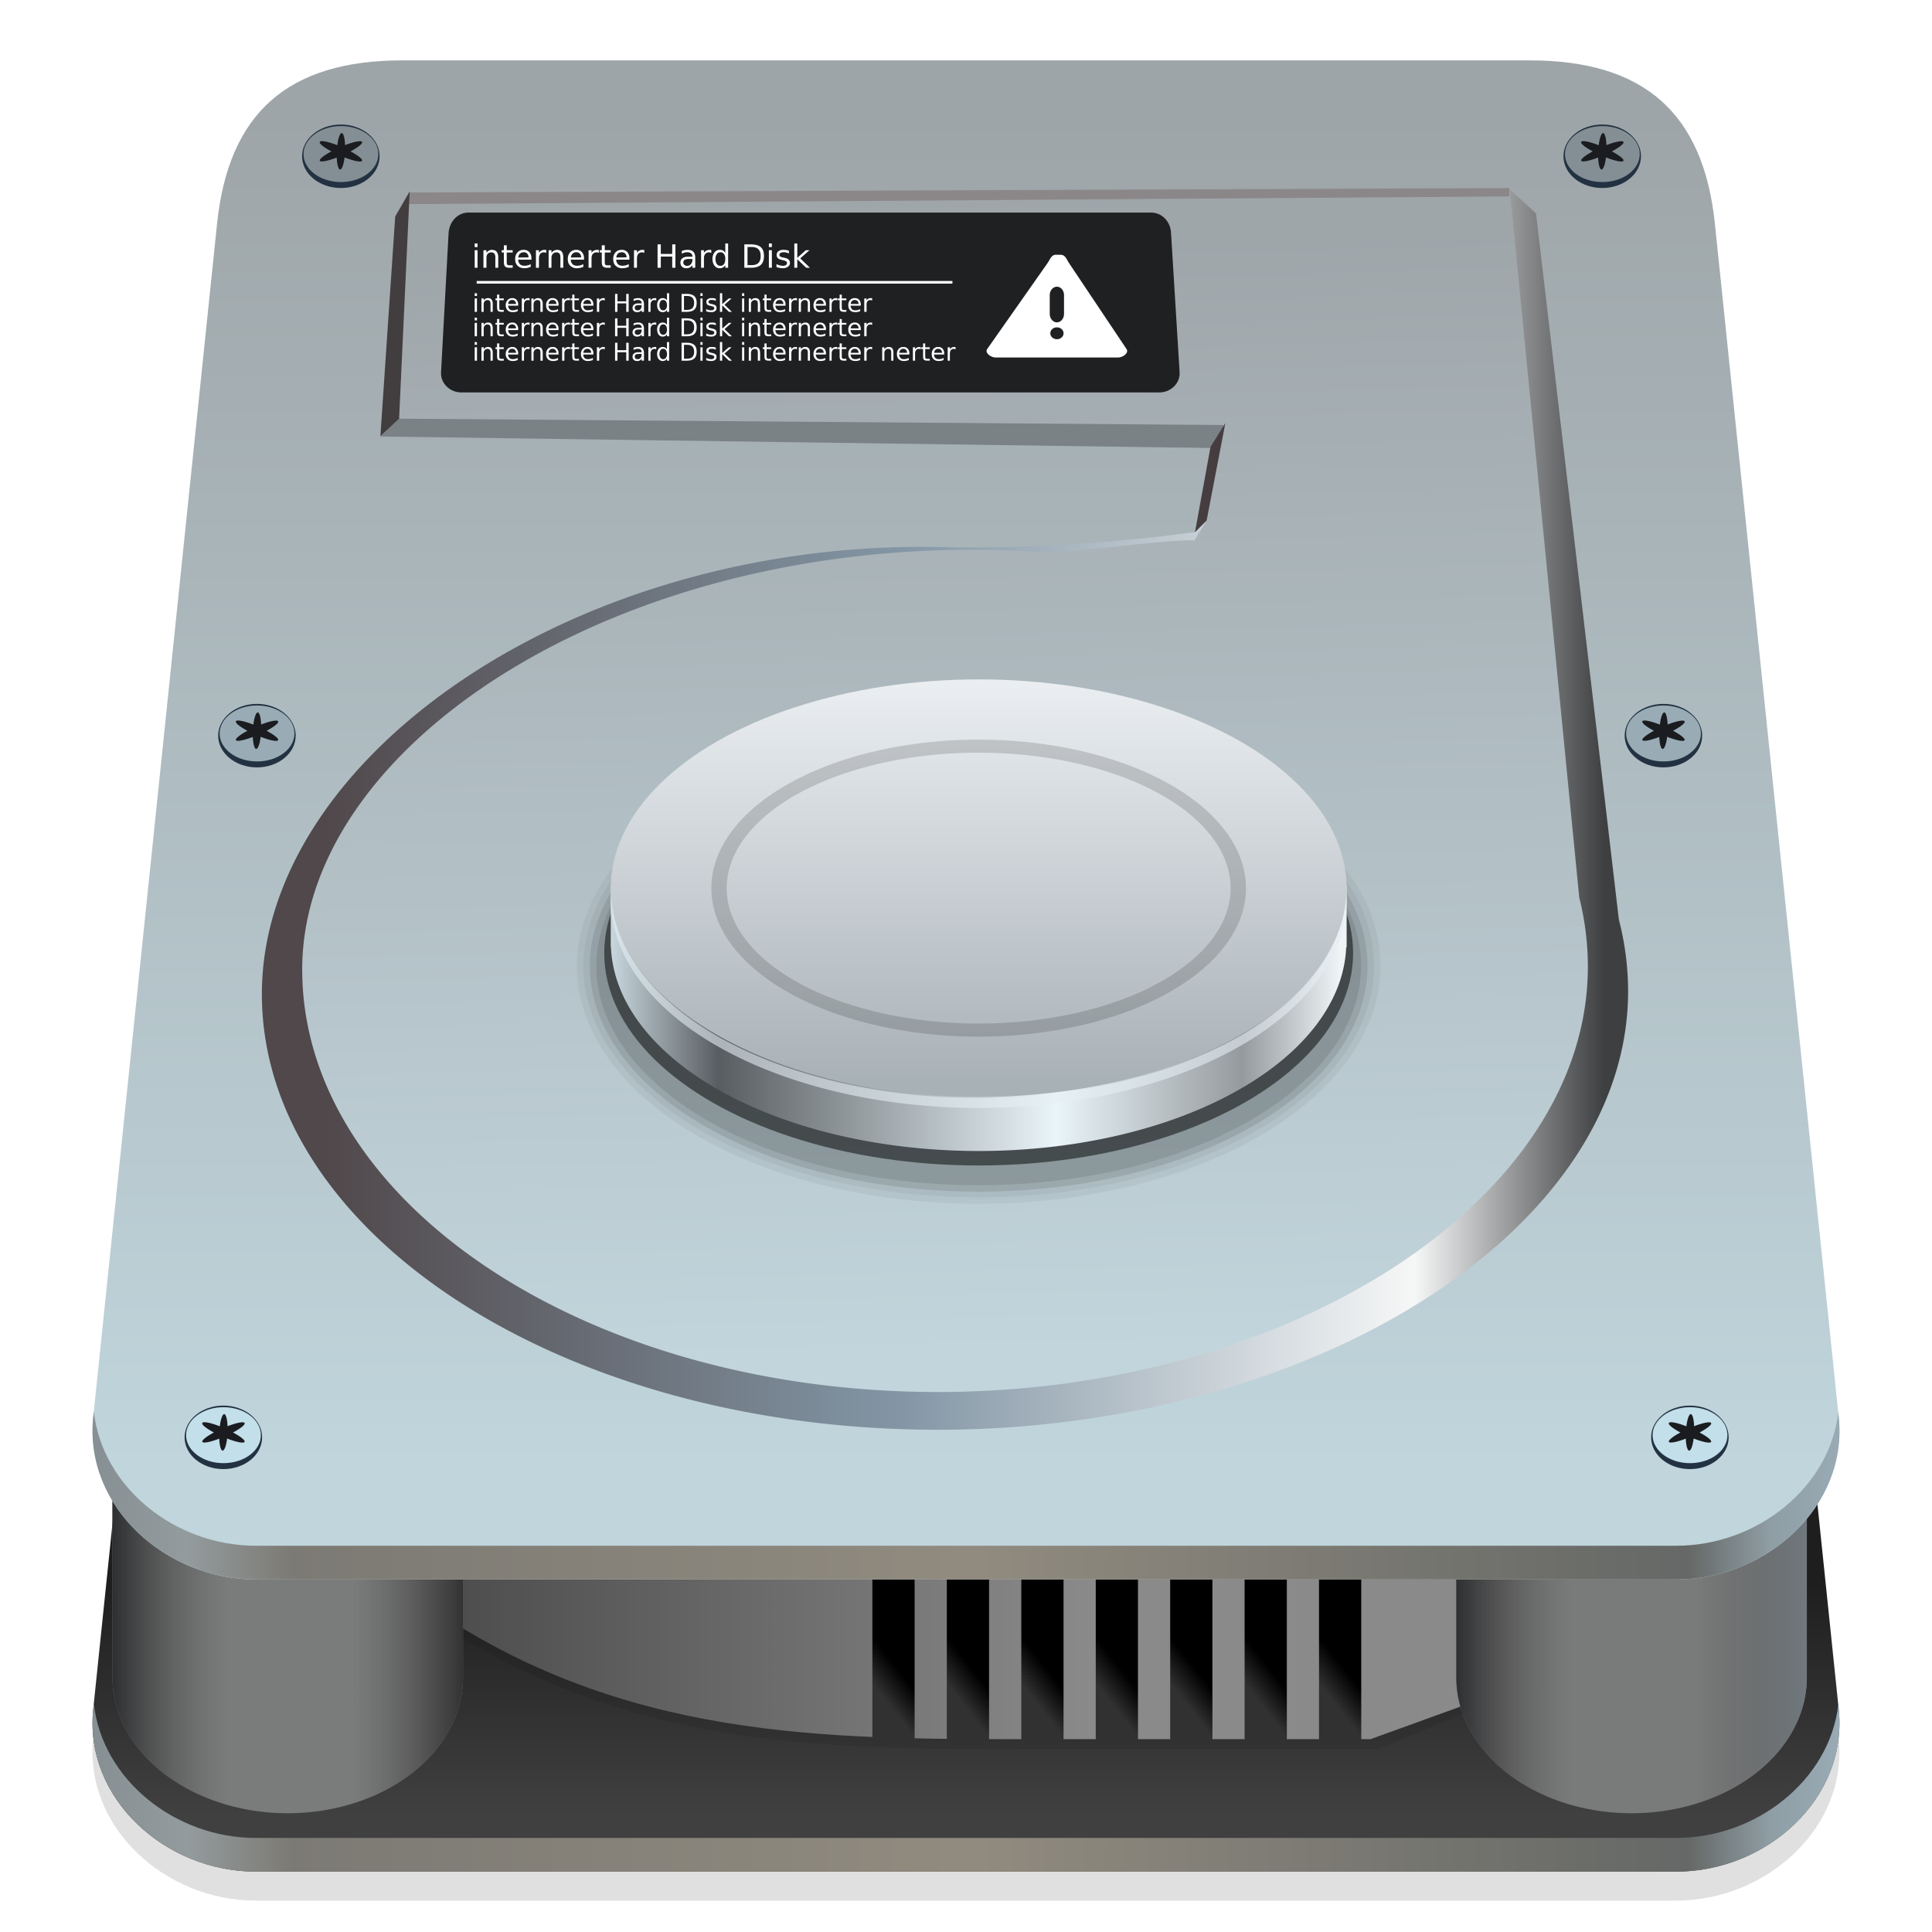 <svg width="64" height="64" xmlns="http://www.w3.org/2000/svg" xmlns:xlink="http://www.w3.org/1999/xlink"><defs><linearGradient id="b"><stop offset="0"/><stop stop-color="#313131" offset="1"/></linearGradient><linearGradient id="d" x1="50.27" x2="50.27" y1="15.081" y2="14.023" gradientTransform="translate(-335.74 -50.258) scale(7.315)" gradientUnits="userSpaceOnUse"><stop stop-color="#404041" offset="0"/><stop stop-color="#1e1e1e" offset="1"/></linearGradient><linearGradient id="e" x1="242.09" x2="173.32" y1="131.04" y2="131.04" gradientTransform="translate(-58.986 .793) scale(.393)" gradientUnits="userSpaceOnUse"><stop stop-color="#8a8a8a" offset="0"/><stop stop-color="#3d3c3c" offset="1"/></linearGradient><linearGradient id="m" x1="38.364" x2="39.951" y1="15.17" y2="15.17" gradientTransform="translate(-276.92 -58) scale(7.315)" gradientUnits="userSpaceOnUse"><stop stop-color="#2d2e30" offset="0"/><stop stop-color="#5d5c5b" stop-opacity="0" offset=".334"/><stop stop-color="#7a7b7b" stop-opacity="0" offset=".502"/><stop stop-color="#555" stop-opacity="0" offset=".686"/><stop stop-color="#333" offset="1"/></linearGradient><linearGradient id="n" x1="38.364" x2="39.951" y1="15.17" y2="15.17" gradientTransform="translate(-232.4 -58) scale(7.315)" gradientUnits="userSpaceOnUse"><stop stop-color="#2d2e30" offset="0"/><stop stop-color="#5d5c5b" stop-opacity="0" offset=".334"/><stop stop-color="#7a7b7b" stop-opacity="0" offset=".502"/><stop stop-color="#555" stop-opacity="0" offset=".686"/><stop stop-color="#70787e" offset="1"/></linearGradient><linearGradient id="p" x1="285.3" x2="177.35" y1="58.879" y2="58.879" gradientTransform="translate(-58.986 .793) scale(.393)" gradientUnits="userSpaceOnUse"><stop stop-color="#3e3f41" offset="0"/><stop stop-color="#f6f7f7" offset=".148"/><stop stop-color="#8396a5" offset=".55"/><stop stop-color="#50484b" offset="1"/></linearGradient><linearGradient id="q" x1="237.32" x2="239.69" y1="18.634" y2="111.87" gradientTransform="translate(-58.986 .793) scale(.393)" gradientUnits="userSpaceOnUse"><stop stop-color="#9fa6aa" offset="0"/><stop stop-color="#c2d5dc" offset="1"/></linearGradient><linearGradient id="r" x1="-27.125" x2="1.125" y1="62.125" y2="62.125" gradientTransform="translate(43.435 -15.974) scale(.859)" gradientUnits="userSpaceOnUse"><stop stop-color="#cbdae1" offset="0"/><stop stop-color="#585d61" offset=".151"/><stop stop-color="#eaf5f9" offset=".612"/><stop stop-color="#959a9e" offset=".866"/><stop stop-color="#eff4f7" offset="1"/></linearGradient><linearGradient id="s" x1="-12.905" x2="-12.905" y1="1016.9" y2="999.65" gradientTransform="translate(43.435 -837.6) scale(.859)" gradientUnits="userSpaceOnUse"><stop stop-color="#a8b1b6" offset="0"/><stop stop-color="#f2f5f8" offset="1"/></linearGradient><linearGradient id="t" x1="144.66" x2="174.56" y1="55.562" y2="55.562" gradientTransform="translate(-276.92 -58) scale(1.935)" gradientUnits="userSpaceOnUse" xlink:href="#a"/><linearGradient id="a"><stop stop-color="#868f93" offset="0"/><stop stop-color="#939b9d" offset=".056"/><stop stop-color="#7c7a74" offset=".115"/><stop stop-color="#918b7f" offset=".505"/><stop stop-color="#656866" offset=".915"/><stop stop-color="#8f9ea5" offset=".962"/><stop stop-color="#98aab4" offset="1"/></linearGradient><linearGradient id="u" x1="144.66" x2="174.56" y1="55.562" y2="55.562" gradientTransform="translate(-276.92 -48.322) scale(1.935)" gradientUnits="userSpaceOnUse" xlink:href="#a"/><linearGradient id="f" x1="120.59" x2="118.64" y1="137.54" y2="139.07" gradientTransform="translate(-17.752 1.088) scale(.393)" gradientUnits="userSpaceOnUse" xlink:href="#b"/><linearGradient id="g" x1="120.59" x2="118.64" y1="137.54" y2="139.07" gradientTransform="translate(-15.285 1.088) scale(.393)" gradientUnits="userSpaceOnUse" xlink:href="#b"/><linearGradient id="h" x1="120.59" x2="118.64" y1="137.54" y2="139.07" gradientTransform="translate(-12.819 1.088) scale(.393)" gradientUnits="userSpaceOnUse" xlink:href="#b"/><linearGradient id="i" x1="120.59" x2="118.64" y1="137.54" y2="139.07" gradientTransform="translate(-10.353 1.088) scale(.393)" gradientUnits="userSpaceOnUse" xlink:href="#b"/><linearGradient id="j" x1="120.59" x2="118.64" y1="137.54" y2="139.07" gradientTransform="translate(-7.887 1.088) scale(.393)" gradientUnits="userSpaceOnUse" xlink:href="#b"/><linearGradient id="k" x1="120.59" x2="118.64" y1="137.54" y2="139.07" gradientTransform="translate(-5.42 1.088) scale(.393)" gradientUnits="userSpaceOnUse" xlink:href="#b"/><linearGradient id="l" x1="120.59" x2="118.64" y1="137.54" y2="139.07" gradientTransform="translate(-2.955 1.088) scale(.393)" gradientUnits="userSpaceOnUse" xlink:href="#b"/><linearGradient id="o" x1="50.27" x2="50.27" y1="14.816" y2="8.731" gradientTransform="translate(-335.74 -59.935) scale(7.315)" gradientUnits="userSpaceOnUse"><stop stop-color="#c0d5dc" offset="0"/><stop stop-color="#9ea5a8" offset="1"/></linearGradient><filter id="c" x="-.025" y="-.029" width="1.05" height="1.058" color-interpolation-filters="sRGB"><feGaussianBlur stdDeviation=".609"/></filter></defs><path d="M13.325 12.637c-3.8 0-5.756 1.757-6.135 5.413L3.088 57.58c-.307 2.965 2.399 5.38 5.38 5.38H55.53c2.98 0 5.687-2.415 5.38-5.38l-4.102-39.53c-.379-3.656-2.335-5.413-6.135-5.413h-19.43z" filter="url(#c)" opacity=".35"/><g stroke-width="7.315"><path d="M13.325 11.677c-3.8 0-5.756 1.757-6.135 5.413L3.088 56.62C2.781 59.585 5.487 62 8.468 62H55.53c2.98 0 5.687-2.415 5.38-5.38l-4.102-39.53c-.379-3.656-2.335-5.413-6.135-5.413h-19.43z" fill="url(#d)"/><path d="M9.533 53.574h4.713c6.422 4.372 13.079 4.367 19.792 4.367h11.626l8.835-3.686s.84-3.226.463-3.132c-.377.095-46.088 0-46.088 0z" fill-opacity=".084"/><path d="M9.533 53.245h4.713c6.422 4.372 13.079 4.367 19.792 4.367H45.4l9.262-3.353s.676-3.559.3-3.465c-.378.095-46.089 0-46.089 0z" fill="url(#e)"/><path d="M3.725 45.886v9.678a5.806 4.502 0 0 0 5.806 4.502 5.806 4.502 0 0 0 5.807-4.502v-9.678z" fill="#7a7b7b"/></g><g stroke-width=".393"><rect x="28.899" y="51.272" width="1.399" height="6.531" rx=".2" ry=".2" fill="url(#f)" style="paint-order:fill markers stroke"/><rect x="31.365" y="51.272" width="1.399" height="6.531" rx=".2" ry=".2" fill="url(#g)" style="paint-order:fill markers stroke"/><rect x="33.832" y="51.272" width="1.399" height="6.531" rx=".2" ry=".2" fill="url(#h)" style="paint-order:fill markers stroke"/><rect x="36.298" y="51.272" width="1.399" height="6.531" rx=".2" ry=".2" fill="url(#i)" style="paint-order:fill markers stroke"/><rect x="38.764" y="51.272" width="1.399" height="6.531" rx=".2" ry=".2" fill="url(#j)" style="paint-order:fill markers stroke"/><rect x="41.229" y="51.272" width="1.399" height="6.531" rx=".2" ry=".2" fill="url(#k)" style="paint-order:fill markers stroke"/><rect x="43.694" y="51.272" width="1.399" height="6.531" rx=".2" ry=".2" fill="url(#l)" style="paint-order:fill markers stroke"/></g><g stroke-width="7.315"><path d="M48.241 45.886v9.678a5.806 4.502 0 0 0 5.806 4.502 5.806 4.502 0 0 0 5.807-4.502v-9.678z" fill="#797a7a"/><path d="M3.725 45.886v9.678a5.806 4.502 0 0 0 5.806 4.502 5.806 4.502 0 0 0 5.807-4.502v-9.678z" fill="url(#m)"/><path d="M48.241 45.886v9.678a5.806 4.502 0 0 0 5.806 4.502 5.806 4.502 0 0 0 5.807-4.502v-9.678z" fill="url(#n)"/><path d="M13.325 2c-3.8 0-5.756 1.757-6.135 5.413l-4.102 39.53c-.307 2.965 2.399 5.38 5.38 5.38H55.53c2.98 0 5.687-2.415 5.38-5.38l-4.102-39.53C56.43 3.757 54.474 2 50.674 2h-19.43z" fill="url(#o)"/><path d="m50.882 7.067-.996-.913-10.3 11.474c-2.63.35-5.248.527-7.895.508-12.35-.469-23.016 6.821-23.016 14.793 0 7.971 10.018 14.433 22.378 14.433s22.88-6.56 22.88-14.53a9.53 9.53 0 0 0-.306-2.368z" fill="url(#p)" style="paint-order:fill markers stroke"/><path d="m12.608 14.46 31.018.43-.644-7.965c-7.837.791-26.614 1.819-29.77 6.926z" fill="#7a8285"/><path d="m49.997 6.124-36.452.252-.32 7.493 27.303.21-.556 3.164-.406.662c-.793-.06-4.24.441-5.055.386-13.308-.903-24.5 6.095-24.5 13.825 0 7.73 9.429 13.996 21.059 13.996s21.53-6.36 21.53-14.089a9.5 9.5 0 0 0-.286-2.296z" fill="url(#q)" style="paint-order:fill markers stroke"/><path d="M15.527 7.041h22.599c.369 0 .643.297.665.665l.285 4.627c.022.368-.297.666-.666.666H15.275c-.368 0-.685-.298-.665-.666l.251-4.627c.029-.367.297-.665.666-.665z" fill="#1f2021"/><path fill="#fff" d="M15.79 9.309h15.76v.086H15.79zM15.724 8.065v.121h.095v-.12zm8.302 0v.314a.199.199 0 0 0-.076-.08.22.22 0 0 0-.11-.022.205.205 0 0 0-.17.083.344.344 0 0 0-.068.22c0 .09.024.166.068.222.044.056.1.084.17.084.043 0 .08-.01.11-.027a.194.194 0 0 0 .076-.076v.087h.094v-.805zm1.444 0v.121h.098v-.12zm.843 0v.805h.098v-.283l.295.283h.125l-.322-.31.306-.272h-.12l-.284.254v-.477zm-4.53.03v.775h.107V8.5h.378v.37h.106v-.775h-.106v.318h-.378v-.318zm2.874 0v.775h.215c.15 0 .259-.032.33-.094.07-.063.105-.162.105-.295 0-.133-.032-.229-.102-.291-.07-.063-.183-.095-.333-.095zm-7.965.03v.163h-.072v.076h.072v.314c0 .072.014.123.042.15.027.028.077.042.15.042h.1v-.08h-.1c-.039 0-.066-.008-.079-.022-.012-.013-.019-.043-.019-.09v-.314h.197v-.076h-.197v-.162zm3.243 0v.163h-.068v.076h.068v.314c0 .072.014.123.042.15.028.028.082.042.155.042h.098v-.08h-.098c-.04 0-.066-.008-.08-.022-.012-.013-.018-.043-.018-.09v-.314h.196v-.076h-.196v-.162zm4.828.057h.128c.107 0 .182.024.23.072.05.048.077.123.077.227 0 .104-.026.182-.076.23-.05.049-.124.072-.23.072h-.13zm-8.464.095a.213.213 0 0 0-.185.102v-.09h-.099v.581h.099v-.329c0-.056.011-.1.041-.132a.163.163 0 0 1 .125-.049c.043 0 .073.014.095.042a.191.191 0 0 1 .034.12v.348h.095V8.52a.28.28 0 0 0-.053-.182c-.035-.041-.085-.06-.151-.06zm1.05 0a.268.268 0 0 0-.207.083.322.322 0 0 0-.076.227c0 .092.026.161.08.215.054.054.13.083.223.083a.534.534 0 0 0 .211-.045v-.09a.414.414 0 0 1-.208.053c-.062 0-.111-.016-.147-.05a.227.227 0 0 1-.06-.151h.438v-.045a.292.292 0 0 0-.068-.205.237.237 0 0 0-.185-.075zm.696 0a.23.23 0 0 0-.113.026.19.19 0 0 0-.08.076v-.09h-.098v.581h.099v-.306c0-.065.013-.116.041-.151a.153.153 0 0 1 .125-.053c.015 0 .03 0 .042.004a.113.113 0 0 1 .033.015v-.098a.327.327 0 0 0-.026-.004h-.023zm.412 0c-.04 0-.074.009-.105.026a.236.236 0 0 0-.084.076v-.09h-.094v.581h.094v-.329c0-.056.016-.1.046-.132.03-.033.07-.049.12-.049.043 0 .078.014.1.042.02.027.03.066.03.12v.348h.094V8.52c0-.08-.016-.14-.05-.182-.034-.041-.084-.06-.15-.06zm.636 0a.268.268 0 0 0-.208.083.322.322 0 0 0-.076.227c0 .092.026.161.08.215a.298.298 0 0 0 .219.083.534.534 0 0 0 .215-.045v-.09a.414.414 0 0 1-.208.053c-.063 0-.112-.016-.147-.05a.227.227 0 0 1-.061-.151h.439v-.045a.292.292 0 0 0-.069-.205.237.237 0 0 0-.185-.075zm.695 0a.245.245 0 0 0-.117.026.18.18 0 0 0-.076.076v-.09h-.098v.581h.098v-.306c0-.065.013-.116.042-.151a.153.153 0 0 1 .125-.053c.015 0 .029 0 .041.004a.113.113 0 0 1 .034.015v-.098a.327.327 0 0 0-.026-.004h-.023zm.81 0a.268.268 0 0 0-.209.083.322.322 0 0 0-.075.227c0 .092.025.161.079.215a.298.298 0 0 0 .22.083.534.534 0 0 0 .215-.045v-.09a.414.414 0 0 1-.208.053c-.063 0-.112-.016-.148-.05a.227.227 0 0 1-.06-.151h.438v-.045a.292.292 0 0 0-.068-.205.237.237 0 0 0-.185-.075zm.695 0a.245.245 0 0 0-.118.026.18.18 0 0 0-.075.076v-.09h-.098v.581h.098v-.306c0-.065.013-.116.042-.151a.153.153 0 0 1 .124-.053c.016 0 .03 0 .042.004a.126.126 0 0 1 .034.015v-.098a.287.287 0 0 0-.026-.004h-.023zm1.489 0a.478.478 0 0 0-.197.038v.09a.374.374 0 0 1 .185-.05c.053.001.093.015.122.039a.128.128 0 0 1 .045.102v.008h-.136c-.087 0-.149.015-.193.049a.176.176 0 0 0-.068.147c0 .056.018.103.053.136.035.033.084.05.143.05.047 0 .085-.01.118-.027a.208.208 0 0 0 .083-.076v.087h.094v-.332c0-.089-.022-.153-.064-.197-.042-.044-.101-.064-.185-.064zm.733 0a.245.245 0 0 0-.117.026.19.19 0 0 0-.08.076v-.09h-.094v.581h.095v-.306c0-.065.013-.116.042-.151a.153.153 0 0 1 .124-.053c.016 0 .03 0 .042.004a.15.15 0 0 1 .038.015l-.004-.098a.327.327 0 0 0-.026-.004h-.02zm2.435 0a.259.259 0 0 0-.163.045.149.149 0 0 0-.06.125c0 .045.015.08.041.106.027.025.07.044.129.056l.03.008c.06.013.1.028.117.042.018.013.026.03.026.056a.078.078 0 0 1-.038.068.19.19 0 0 1-.102.023.528.528 0 0 1-.208-.057v.099a.78.78 0 0 0 .205.037.284.284 0 0 0 .173-.049.147.147 0 0 0 .068-.125.151.151 0 0 0-.045-.113.306.306 0 0 0-.144-.06l-.034-.008a.312.312 0 0 1-.102-.034c-.017-.013-.023-.03-.023-.053 0-.029.01-.05.035-.064a.205.205 0 0 1 .106-.023.386.386 0 0 1 .173.042v-.09a.394.394 0 0 0-.083-.024.647.647 0 0 0-.102-.007zm-10.225.011v.582h.094v-.582zm9.745 0v.582h.099v-.582zm-8.116.068c.047 0 .081.014.11.046a.182.182 0 0 1 .045.124l-.34.004a.198.198 0 0 1 .056-.128.182.182 0 0 1 .129-.046zm1.739 0c.047 0 .085.014.113.046a.182.182 0 0 1 .046.124l-.34.004a.198.198 0 0 1 .056-.128.172.172 0 0 1 .124-.046zm1.504 0c.047 0 .086.014.114.046a.182.182 0 0 1 .045.124l-.34.004a.196.196 0 0 1 .053-.128.181.181 0 0 1 .128-.046zm3.267 0c.05 0 .092.02.12.06a.27.27 0 0 1 .042.163c0 .07-.013.127-.041.167-.03.04-.07.06-.121.06a.137.137 0 0 1-.118-.06.284.284 0 0 1-.045-.167.27.27 0 0 1 .045-.162c.03-.04.067-.06.118-.06zm-1.025.223h.099v.02a.227.227 0 0 1-.05.15.162.162 0 0 1-.128.057.134.134 0 0 1-.09-.03.101.101 0 0 1-.034-.08c0-.042.015-.073.045-.09a.335.335 0 0 1 .159-.027zm-7.114 1.134v.091h.075v-.09zm6.37 0v.239a.15.15 0 0 0-.061-.057.167.167 0 0 0-.083-.019.162.162 0 0 0-.133.064.269.269 0 0 0-.049.17c0 .07.016.124.05.167a.161.161 0 0 0 .132.064.17.17 0 0 0 .083-.019.157.157 0 0 0 .06-.057v.065h.072v-.617zm1.107 0v.091h.072v-.09zm.647 0v.617h.075v-.216l.223.216h.098L24 10.095l.234-.208h-.094l-.216.19v-.364zm.733 0v.091h.072v-.09zm-4.207.023v.594h.079v-.28h.291v.28h.08v-.594h-.08v.246h-.291v-.246zm2.203 0v.594h.167c.114 0 .199-.024.253-.072.054-.048.08-.121.08-.223 0-.102-.026-.18-.08-.227-.053-.048-.138-.072-.253-.072zm-6.112.023v.128h-.053v.057h.053v.238c0 .056.012.096.033.117.022.021.058.03.114.03h.075v-.06h-.075c-.03 0-.05-.005-.06-.015-.01-.01-.013-.036-.013-.072v-.238h.148v-.057h-.148V9.76zm2.491 0v.128h-.053v.057h.053v.238c0 .056.009.096.03.117.021.021.06.03.117.03h.076v-.06h-.076c-.03 0-.05-.005-.06-.015-.01-.01-.016-.036-.016-.072v-.238h.151v-.057h-.15V9.76zm6.366 0v.128h-.053v.057h.053v.238c0 .056.009.096.03.117.021.021.06.03.117.03h.076v-.06h-.076c-.03 0-.05-.005-.06-.015-.01-.01-.016-.036-.016-.072v-.238h.151v-.057h-.151V9.76zm2.491 0v.128h-.057v.057h.057v.238c0 .056.009.096.03.117.021.021.06.03.117.03h.076v-.06h-.076c-.03 0-.05-.005-.06-.015-.01-.01-.016-.036-.016-.072v-.238h.151v-.057h-.15V9.76zm-5.156.045h.098c.082 0 .14.02.178.057.038.037.06.094.06.174 0 .08-.022.137-.06.174-.038.037-.096.056-.178.056h-.098zm-6.49.072a.17.17 0 0 0-.084.019.18.18 0 0 0-.06.06v-.068h-.076v.443h.075v-.25c0-.043.011-.077.035-.102a.114.114 0 0 1 .09-.038c.033 0 .06.01.076.03.017.021.026.053.026.095v.265h.072v-.269a.214.214 0 0 0-.042-.14c-.026-.032-.062-.045-.113-.045zm.804 0a.205.205 0 0 0-.158.064.25.25 0 0 0-.061.174c0 .07.023.125.064.166.042.042.096.06.167.06.028 0 .06 0 .087-.007a.441.441 0 0 0 .079-.026v-.068a.378.378 0 0 1-.159.041c-.048 0-.086-.011-.113-.037a.174.174 0 0 1-.046-.118h.333v-.034a.229.229 0 0 0-.053-.158.175.175 0 0 0-.14-.057zm.537 0a.19.19 0 0 0-.09.019.159.159 0 0 0-.061.06v-.068h-.072v.443h.072v-.235c0-.05.012-.086.034-.113a.115.115 0 0 1 .095-.042.12.12 0 0 1 .03.004c.01.002.018.007.026.011V9.88l-.019-.004h-.015zm.31 0a.156.156 0 0 0-.08.019.19.19 0 0 0-.064.06v-.068h-.071v.443h.071v-.25c0-.043.015-.077.038-.102a.114.114 0 0 1 .091-.038c.033 0 .06.01.076.03.017.021.022.053.022.095v.265h.076v-.269a.214.214 0 0 0-.042-.14c-.026-.032-.065-.045-.117-.045zm.488 0a.205.205 0 0 0-.159.064.249.249 0 0 0-.057.174c0 .07.019.125.06.166.042.042.1.06.17.06a.405.405 0 0 0 .084-.007.441.441 0 0 0 .08-.026v-.068a.338.338 0 0 1-.16.041c-.048 0-.085-.011-.113-.037a.174.174 0 0 1-.045-.118h.336v-.034a.229.229 0 0 0-.052-.158.184.184 0 0 0-.144-.057zm.537 0a.192.192 0 0 0-.091.019.142.142 0 0 0-.057.06v-.068h-.076v.443h.076v-.235c0-.05.008-.086.03-.113a.115.115 0 0 1 .094-.042c.011 0 .024.002.035.004.01.002.018.007.026.011V9.88l-.019-.004h-.019zm.62 0a.205.205 0 0 0-.16.064.25.25 0 0 0-.06.174c0 .07.023.125.064.166.042.042.096.06.167.06a.405.405 0 0 0 .166-.033v-.068a.378.378 0 0 1-.162.041c-.049 0-.087-.011-.114-.037a.174.174 0 0 1-.045-.118h.336v-.034a.229.229 0 0 0-.052-.158.175.175 0 0 0-.14-.057zm.533 0a.175.175 0 0 0-.087.019.159.159 0 0 0-.061.06v-.068h-.076v.443h.076v-.235c0-.05.008-.086.03-.113a.123.123 0 0 1 .098-.042.12.12 0 0 1 .03.004c.01.002.019.007.027.011V9.88l-.02-.004h-.018zm1.141 0a.378.378 0 0 0-.151.03v.068a.316.316 0 0 1 .144-.038c.04 0 .068.008.09.027a.098.098 0 0 1 .035.08v.007h-.102c-.067 0-.114.012-.148.038a.137.137 0 0 0-.052.113c0 .043.014.076.041.102a.155.155 0 0 0 .11.038.197.197 0 0 0 .09-.019.159.159 0 0 0 .061-.06v.068h.076v-.254c0-.068-.017-.118-.049-.151-.031-.033-.08-.05-.144-.05zm.564 0a.192.192 0 0 0-.091.019.15.15 0 0 0-.06.06v-.068h-.073v.443h.072v-.235c0-.05.013-.086.034-.113a.115.115 0 0 1 .095-.042c.011 0 .024.002.034.004.01.002.018.007.026.011V9.88l-.023-.004h-.015zm1.867 0a.2.2 0 0 0-.125.034.11.11 0 0 0-.045.094c0 .035.01.064.03.084.02.02.053.032.098.041l.027.008c.045.01.073.02.087.03.013.01.019.025.019.045a.054.054 0 0 1-.027.05.147.147 0 0 1-.08.018.38.38 0 0 1-.159-.042v.076a.593.593 0 0 0 .16.027c.057 0 .1-.01.132-.034a.115.115 0 0 0 .05-.099c0-.036-.009-.066-.03-.087a.25.25 0 0 0-.114-.045l-.023-.007a.252.252 0 0 1-.08-.027.043.043 0 0 1-.018-.038.06.06 0 0 1 .026-.053.168.168 0 0 1 .083-.015.293.293 0 0 1 .133.03v-.068a.3.3 0 0 0-.065-.018c-.024-.004-.052-.004-.08-.004zm1.452 0a.156.156 0 0 0-.08.019.19.19 0 0 0-.064.06v-.068h-.072v.443h.072v-.25c0-.043.01-.077.034-.102a.122.122 0 0 1 .095-.038c.033 0 .059.01.075.03.017.021.023.053.023.095v.265h.076v-.269h-.004c0-.061-.012-.108-.038-.14-.027-.032-.066-.045-.117-.045zm.809 0a.205.205 0 0 0-.16.064.25.25 0 0 0-.06.174c0 .07.023.125.065.166.041.042.095.06.166.06a.405.405 0 0 0 .166-.033v-.068a.378.378 0 0 1-.162.041c-.049 0-.086-.011-.114-.037a.174.174 0 0 1-.045-.118h.336v-.034a.229.229 0 0 0-.052-.158.175.175 0 0 0-.14-.057zm.533 0a.176.176 0 0 0-.087.019.15.15 0 0 0-.061.06v-.068h-.076v.443h.076v-.235c0-.05.008-.086.03-.113a.123.123 0 0 1 .098-.042.12.12 0 0 1 .03.004c.01.002.019.007.027.011V9.88l-.02-.004h-.018zm.313 0a.17.17 0 0 0-.083.019.18.18 0 0 0-.06.06v-.068h-.072v.443h.071v-.25c0-.043.011-.077.035-.102a.122.122 0 0 1 .094-.038c.033 0 .06.01.076.03.017.021.023.053.023.095v.265h.071v-.269c0-.061-.011-.108-.038-.14-.026-.032-.065-.045-.117-.045zm.488 0a.205.205 0 0 0-.159.064.249.249 0 0 0-.057.174c0 .07.02.125.061.166.042.042.1.06.17.06a.405.405 0 0 0 .083-.007.441.441 0 0 0 .08-.026v-.068a.378.378 0 0 1-.16.041c-.047 0-.085-.011-.113-.037a.174.174 0 0 1-.045-.118h.337v-.034a.229.229 0 0 0-.053-.158.184.184 0 0 0-.144-.057zm.537 0a.192.192 0 0 0-.09.019.15.15 0 0 0-.062.06v-.068h-.071v.443h.071v-.235c0-.05.013-.086.035-.113a.115.115 0 0 1 .094-.042.12.12 0 0 1 .03.004c.01.002.022.007.03.011V9.88l-.022-.004H27.7zm.616 0a.205.205 0 0 0-.159.064.249.249 0 0 0-.057.174c0 .07.02.125.06.166.043.042.1.06.171.06a.404.404 0 0 0 .083-.007.441.441 0 0 0 .08-.026v-.068a.338.338 0 0 1-.16.041c-.047 0-.085-.011-.113-.037a.174.174 0 0 1-.045-.118h.337v-.034a.229.229 0 0 0-.053-.158.184.184 0 0 0-.144-.057zm.537 0a.192.192 0 0 0-.09.019.142.142 0 0 0-.058.06v-.068h-.076v.443h.076v-.235c0-.05.008-.086.03-.113a.115.115 0 0 1 .095-.042c.01 0 .024.002.034.004.01.002.018.007.026.011V9.88l-.019-.004h-.019zm-13.13.011v.443h.076v-.443zm7.478 0v.443h.071v-.443zm1.38 0v.443h.071v-.443zm-7.61.05c.036 0 .065.013.087.037a.137.137 0 0 1 .034.095h-.26a.15.15 0 0 1 .041-.098.136.136 0 0 1 .099-.034zm1.338 0c.036 0 .066.013.087.037a.137.137 0 0 1 .035.095h-.261a.147.147 0 0 1 .042-.098.136.136 0 0 1 .098-.034zm1.153 0c.036 0 .066.013.087.037a.133.133 0 0 1 .034.095h-.26a.147.147 0 0 1 .04-.098.136.136 0 0 1 .1-.034zm2.507 0c.038 0 .068.014.09.045.023.03.035.075.035.128a.203.203 0 0 1-.035.125c-.022.03-.052.045-.09.045s-.068-.014-.091-.045a.208.208 0 0 1-.034-.125.22.22 0 0 1 .034-.128.105.105 0 0 1 .09-.046zm3.86 0c.035 0 .065.013.086.037a.137.137 0 0 1 .035.095h-.261a.15.15 0 0 1 .042-.098.136.136 0 0 1 .098-.034zm1.338 0c.035 0 .061.013.083.037a.137.137 0 0 1 .034.095h-.26a.153.153 0 0 1 .045-.098.136.136 0 0 1 .098-.034zm1.153 0c.035 0 .065.013.087.037a.137.137 0 0 1 .034.095h-.261a.15.15 0 0 1 .042-.098.136.136 0 0 1 .098-.034zm-7.137.17h.071v.015c0 .047-.01.088-.034.117a.122.122 0 0 1-.099.041.105.105 0 0 1-.071-.022c-.017-.016-.023-.035-.023-.06 0-.033.011-.059.035-.073.022-.013.062-.018.12-.018zm-5.46.415v.091h.076v-.09zm6.37 0v.239a.15.15 0 0 0-.06-.057.167.167 0 0 0-.083-.019.162.162 0 0 0-.133.064.269.269 0 0 0-.049.17c0 .07.016.124.05.167a.161.161 0 0 0 .132.064.17.17 0 0 0 .083-.019.157.157 0 0 0 .06-.057v.065h.072v-.617zm1.108 0v.091h.072v-.09zm.647 0v.617h.075v-.216l.223.216h.098L24 10.904l.234-.208h-.094l-.216.19v-.364zm.733 0v.091h.072v-.09zm-4.207.023v.594h.079v-.28h.291v.28h.08v-.594h-.08v.246h-.291v-.246zm2.203 0v.594h.167c.114 0 .199-.024.253-.072.054-.048.08-.121.08-.223 0-.102-.026-.18-.08-.227-.053-.048-.138-.072-.253-.072zm-6.112.023v.128h-.053v.057h.053v.238c0 .056.012.096.033.117.022.021.058.03.114.03h.075v-.06h-.075c-.03 0-.05-.005-.06-.015-.01-.01-.013-.036-.013-.072v-.238h.148v-.057h-.148v-.128zm2.491 0v.128h-.053v.057h.053v.238c0 .056.009.096.03.117.021.021.06.03.117.03h.076v-.06h-.076c-.03 0-.05-.005-.06-.015-.01-.01-.016-.036-.016-.072v-.238h.151v-.057h-.15v-.128zm6.366 0v.128h-.053v.057h.053v.238c0 .056.009.096.03.117.021.021.06.03.117.03h.076v-.06h-.076c-.03 0-.05-.005-.06-.015-.01-.01-.016-.036-.016-.072v-.238h.151v-.057h-.151v-.128zm2.491 0v.128h-.057v.057h.057v.238c0 .056.009.096.03.117.021.021.06.03.117.03h.076v-.06h-.076c-.03 0-.05-.005-.06-.015-.01-.01-.016-.036-.016-.072v-.238h.151v-.057h-.15v-.128zm-5.156.045h.098c.082 0 .14.02.178.057.038.037.06.094.06.174 0 .08-.022.137-.06.174-.038.037-.096.056-.178.056h-.098zm-6.49.072a.17.17 0 0 0-.084.019.18.18 0 0 0-.06.06v-.068h-.076v.443h.075v-.25c0-.043.011-.077.035-.102a.114.114 0 0 1 .09-.038c.033 0 .06.01.076.03.017.021.026.053.026.095v.265h.072v-.269a.214.214 0 0 0-.042-.14c-.026-.032-.062-.045-.113-.045zm.804 0a.205.205 0 0 0-.158.064.25.25 0 0 0-.061.174c0 .07.023.125.064.166.042.042.096.06.167.06.028 0 .06 0 .087-.007a.441.441 0 0 0 .079-.026v-.068a.378.378 0 0 1-.159.041c-.048 0-.086-.011-.113-.037a.174.174 0 0 1-.046-.118h.333V10.9a.229.229 0 0 0-.053-.158.175.175 0 0 0-.14-.057zm.537 0a.19.19 0 0 0-.09.019.159.159 0 0 0-.061.06v-.068h-.072v.443h.072v-.235c0-.05.012-.086.034-.113a.115.115 0 0 1 .095-.042.12.12 0 0 1 .03.004c.01.002.018.007.026.011v-.075c-.008-.002-.013-.004-.019-.004h-.015zm.31 0a.155.155 0 0 0-.08.019.19.19 0 0 0-.064.06v-.068h-.071v.443h.071v-.25c0-.043.015-.077.038-.102a.114.114 0 0 1 .091-.038c.033 0 .06.01.076.03.017.021.022.053.022.095v.265h.076v-.269a.214.214 0 0 0-.042-.14c-.026-.032-.065-.045-.117-.045zm.488 0a.205.205 0 0 0-.159.064.249.249 0 0 0-.057.174c0 .07.019.125.06.166.042.042.1.06.17.06a.404.404 0 0 0 .084-.007.441.441 0 0 0 .08-.026v-.068a.338.338 0 0 1-.16.041c-.048 0-.085-.011-.113-.037a.174.174 0 0 1-.045-.118h.336V10.9a.229.229 0 0 0-.052-.158.184.184 0 0 0-.144-.057zm.537 0a.192.192 0 0 0-.091.019.142.142 0 0 0-.057.06v-.068h-.076v.443h.076v-.235c0-.05.008-.086.03-.113a.115.115 0 0 1 .094-.042c.011 0 .024.002.035.004.01.002.018.007.026.011v-.075c-.008-.002-.013-.004-.019-.004h-.019zm.62 0a.205.205 0 0 0-.16.064.25.25 0 0 0-.06.174c0 .07.023.125.065.166.041.042.095.06.166.06a.405.405 0 0 0 .166-.033v-.068a.378.378 0 0 1-.162.041c-.049 0-.087-.011-.114-.037a.174.174 0 0 1-.045-.118h.336V10.9a.229.229 0 0 0-.052-.158.175.175 0 0 0-.14-.057zm.533 0a.175.175 0 0 0-.087.019.159.159 0 0 0-.061.06v-.068h-.076v.443h.076v-.235c0-.05.008-.086.03-.113a.123.123 0 0 1 .098-.042.12.12 0 0 1 .03.004c.01.002.019.007.027.011v-.075c-.008-.002-.014-.004-.02-.004h-.018zm1.141 0a.377.377 0 0 0-.15.03v.068a.316.316 0 0 1 .144-.038c.039 0 .067.008.09.027a.098.098 0 0 1 .034.08v.007h-.102c-.067 0-.114.012-.148.038a.137.137 0 0 0-.052.113c0 .043.014.076.041.102a.155.155 0 0 0 .11.038.197.197 0 0 0 .09-.019.159.159 0 0 0 .061-.06v.067h.076v-.253c0-.068-.017-.118-.049-.151-.031-.033-.08-.05-.144-.05zm.564 0a.192.192 0 0 0-.091.019.15.15 0 0 0-.06.06v-.068h-.073v.443h.072v-.235c0-.05.013-.086.034-.113a.115.115 0 0 1 .095-.042.15.15 0 0 1 .034.004c.01.002.018.007.026.011v-.075c-.008-.002-.017-.004-.023-.004h-.015zm1.867 0a.2.2 0 0 0-.125.034.11.11 0 0 0-.045.094c0 .035.01.064.03.084.02.02.053.032.098.041l.027.008c.045.01.073.02.087.03.013.01.019.025.019.045a.054.054 0 0 1-.027.05.147.147 0 0 1-.08.018.38.38 0 0 1-.159-.042v.076a.593.593 0 0 0 .16.027c.057 0 .1-.01.132-.034a.115.115 0 0 0 .05-.099c0-.036-.009-.066-.03-.087a.25.25 0 0 0-.114-.045l-.023-.007a.252.252 0 0 1-.08-.027.043.043 0 0 1-.018-.038.06.06 0 0 1 .026-.053.168.168 0 0 1 .083-.015.293.293 0 0 1 .133.03v-.068a.3.3 0 0 0-.065-.018c-.024-.004-.052-.004-.08-.004zm1.452 0a.155.155 0 0 0-.08.019.19.19 0 0 0-.064.06v-.068h-.072v.443h.072v-.25c0-.043.01-.077.034-.102a.122.122 0 0 1 .095-.038c.033 0 .059.01.075.03.017.021.023.053.023.095v.265h.076v-.269h-.004c0-.061-.012-.108-.038-.14-.027-.032-.066-.045-.117-.045zm.809 0a.205.205 0 0 0-.16.064.25.25 0 0 0-.06.174c0 .07.023.125.065.166.041.042.095.06.166.06a.405.405 0 0 0 .166-.033v-.068a.378.378 0 0 1-.162.041c-.049 0-.086-.011-.114-.037a.174.174 0 0 1-.045-.118h.336V10.9a.229.229 0 0 0-.052-.158.175.175 0 0 0-.14-.057zm.533 0a.176.176 0 0 0-.087.019.15.15 0 0 0-.061.06v-.068h-.076v.443h.076v-.235c0-.05.008-.086.03-.113a.123.123 0 0 1 .098-.042.12.12 0 0 1 .03.004c.01.002.019.007.027.011v-.075c-.008-.002-.014-.004-.02-.004h-.018zm.313 0a.17.17 0 0 0-.083.019.18.18 0 0 0-.06.06v-.068h-.072v.443h.072v-.25c0-.043.01-.077.034-.102a.122.122 0 0 1 .094-.038c.033 0 .06.01.076.03.017.021.023.053.023.095v.265h.071v-.269c0-.061-.011-.108-.038-.14-.026-.032-.065-.045-.117-.045zm.488 0a.205.205 0 0 0-.159.064.249.249 0 0 0-.057.174c0 .07.02.125.061.166.042.042.1.06.17.06a.404.404 0 0 0 .083-.007.441.441 0 0 0 .08-.026v-.068a.378.378 0 0 1-.16.041c-.047 0-.085-.011-.113-.037a.174.174 0 0 1-.045-.118h.337V10.9a.229.229 0 0 0-.053-.158.184.184 0 0 0-.144-.057zm.537 0a.192.192 0 0 0-.09.019.15.15 0 0 0-.062.06v-.068h-.071v.443h.071v-.235c0-.05.013-.086.035-.113a.115.115 0 0 1 .094-.042.12.12 0 0 1 .03.004c.01.002.022.007.03.011v-.075l-.022-.004H27.7zm.616 0a.205.205 0 0 0-.159.064.249.249 0 0 0-.057.174c0 .07.02.125.06.166.043.042.1.06.171.06a.405.405 0 0 0 .083-.007.441.441 0 0 0 .08-.026v-.068a.338.338 0 0 1-.16.041c-.047 0-.085-.011-.112-.037a.174.174 0 0 1-.046-.118h.337V10.9a.229.229 0 0 0-.053-.158.184.184 0 0 0-.144-.057zm.537 0a.192.192 0 0 0-.09.019.142.142 0 0 0-.058.06v-.068h-.076v.443h.076v-.235c0-.05.008-.086.03-.113a.115.115 0 0 1 .095-.042c.01 0 .024.002.034.004.01.002.018.007.026.011v-.075c-.008-.002-.013-.004-.019-.004h-.019zm-13.13.011v.443h.076v-.443zm7.478 0v.443h.072v-.443zm1.38 0v.443h.071v-.443zm-7.61.05c.036 0 .065.013.087.037a.137.137 0 0 1 .035.095h-.261a.15.15 0 0 1 .041-.098.136.136 0 0 1 .099-.035zm1.338 0c.036 0 .066.013.087.037a.137.137 0 0 1 .035.095h-.261a.147.147 0 0 1 .042-.098.136.136 0 0 1 .098-.035zm1.153 0c.036 0 .066.013.087.037a.133.133 0 0 1 .034.095h-.26a.147.147 0 0 1 .041-.098.136.136 0 0 1 .098-.035zm2.507 0c.038 0 .068.014.09.045.023.03.035.075.035.128a.203.203 0 0 1-.035.125c-.022.03-.052.045-.09.045s-.068-.014-.091-.045a.208.208 0 0 1-.034-.125.22.22 0 0 1 .034-.128.105.105 0 0 1 .09-.046zm3.86 0c.035 0 .065.013.086.037a.137.137 0 0 1 .035.095h-.261a.15.15 0 0 1 .042-.098.136.136 0 0 1 .098-.035zm1.338 0c.035 0 .061.013.083.037a.137.137 0 0 1 .034.095h-.26a.153.153 0 0 1 .045-.098.136.136 0 0 1 .098-.035zm1.153 0c.035 0 .065.013.087.037a.137.137 0 0 1 .034.095h-.261a.15.15 0 0 1 .042-.098.136.136 0 0 1 .098-.035zm-7.137.17h.071v.015c0 .047-.01.088-.034.117a.122.122 0 0 1-.098.041.105.105 0 0 1-.072-.022c-.017-.016-.023-.035-.023-.06 0-.033.011-.059.035-.073.022-.013.062-.018.12-.018zm-5.46.415v.091h.076v-.09zm6.37 0v.239a.15.15 0 0 0-.06-.057.167.167 0 0 0-.083-.019.162.162 0 0 0-.133.064.269.269 0 0 0-.049.17c0 .07.016.124.05.167a.161.161 0 0 0 .132.064.17.17 0 0 0 .083-.019.157.157 0 0 0 .06-.057v.065h.072v-.617zm1.108 0v.091h.072v-.09zm.647 0v.617h.075v-.216l.223.216h.099L24 11.713l.234-.208h-.094l-.216.19v-.364zm.733 0v.091h.072v-.09zm-4.207.023v.594h.079v-.28h.291v.28h.08v-.594h-.08v.246h-.291v-.246zm2.203 0v.594h.167c.114 0 .2-.024.253-.072.054-.048.08-.121.08-.223 0-.102-.026-.18-.08-.227-.053-.048-.138-.072-.253-.072zm-6.112.023v.128h-.053v.057h.053v.238c0 .056.012.096.033.117.022.021.058.03.114.03h.075v-.06h-.075c-.03 0-.05-.005-.06-.015-.01-.01-.013-.036-.013-.072v-.238h.148v-.057h-.148v-.128zm2.491 0v.128h-.053v.057h.053v.238c0 .056.009.096.03.117.021.021.06.03.117.03h.076v-.06h-.076c-.03 0-.05-.005-.06-.015-.01-.01-.016-.036-.016-.072v-.238h.151v-.057h-.15v-.128zm6.366 0v.128h-.053v.057h.053v.238c0 .056.009.096.03.117.021.021.06.03.117.03h.076v-.06h-.076c-.03 0-.05-.005-.06-.015-.01-.01-.016-.036-.016-.072v-.238h.151v-.057h-.151v-.128zm2.491 0v.128h-.057v.057h.057v.238c0 .056.009.096.03.117.021.021.06.03.117.03h.076v-.06h-.076c-.03 0-.05-.005-.06-.015-.01-.01-.016-.036-.016-.072v-.238h.151v-.057h-.15v-.128zm2.764 0v.128h-.058v.057h.058v.238c0 .056.008.096.03.117.02.021.06.03.117.03h.075v-.06h-.075c-.03 0-.05-.005-.061-.015-.01-.01-.015-.036-.015-.072v-.238h.15v-.057h-.15v-.128zm-7.92.045h.098c.082 0 .14.02.178.057.038.037.06.094.06.174 0 .08-.022.137-.06.174-.038.037-.096.056-.178.056h-.098zm-6.49.072a.17.17 0 0 0-.084.019.18.18 0 0 0-.06.06v-.068h-.076v.443h.075v-.25c0-.043.011-.077.035-.102a.114.114 0 0 1 .09-.038c.033 0 .06.01.076.03.017.021.026.053.026.095v.265h.072v-.269a.214.214 0 0 0-.042-.14c-.026-.032-.062-.045-.113-.045zm.804 0a.205.205 0 0 0-.158.064.25.25 0 0 0-.061.174c0 .07.023.125.064.166.042.042.096.06.167.06.028 0 .06 0 .087-.007a.441.441 0 0 0 .079-.026v-.068a.378.378 0 0 1-.159.041c-.048 0-.086-.011-.113-.037a.174.174 0 0 1-.046-.118h.333v-.034a.229.229 0 0 0-.053-.158.175.175 0 0 0-.14-.057zm.537 0a.19.19 0 0 0-.09.019.159.159 0 0 0-.061.06v-.068h-.072v.443h.072v-.235c0-.05.012-.086.034-.113a.115.115 0 0 1 .095-.042.12.12 0 0 1 .03.004c.01.002.018.007.026.011v-.075l-.019-.004h-.015zm.31 0a.155.155 0 0 0-.08.019.19.19 0 0 0-.064.06v-.068h-.071v.443h.071v-.25c0-.043.015-.077.038-.102a.114.114 0 0 1 .091-.038c.033 0 .06.01.076.03.017.021.023.053.023.095v.265h.075v-.269a.214.214 0 0 0-.042-.14c-.026-.032-.065-.045-.117-.045zm.488 0a.205.205 0 0 0-.159.064.249.249 0 0 0-.057.174c0 .07.019.125.06.166.042.042.1.06.17.06a.405.405 0 0 0 .084-.007.441.441 0 0 0 .08-.026v-.068a.338.338 0 0 1-.16.041c-.048 0-.085-.011-.113-.037a.174.174 0 0 1-.045-.118h.336v-.034a.229.229 0 0 0-.052-.158.184.184 0 0 0-.144-.057zm.537 0a.192.192 0 0 0-.091.019.142.142 0 0 0-.057.06v-.068h-.076v.443h.076v-.235c0-.05.008-.086.03-.113a.115.115 0 0 1 .094-.042c.011 0 .024.002.035.004.01.002.018.007.026.011v-.075l-.019-.004h-.019zm.62 0a.205.205 0 0 0-.16.064.25.25 0 0 0-.06.174c0 .07.023.125.065.166.041.042.095.06.166.06a.405.405 0 0 0 .166-.033v-.068a.378.378 0 0 1-.162.041c-.049 0-.086-.011-.114-.037a.174.174 0 0 1-.045-.118h.336v-.034a.229.229 0 0 0-.052-.158.175.175 0 0 0-.14-.057zm.533 0a.175.175 0 0 0-.087.019.159.159 0 0 0-.061.06v-.068h-.076v.443h.076v-.235c0-.05.008-.086.03-.113a.123.123 0 0 1 .098-.042.12.12 0 0 1 .03.004c.01.002.019.007.027.011v-.075l-.02-.004h-.018zm1.141 0a.377.377 0 0 0-.15.03v.068a.316.316 0 0 1 .144-.038c.039 0 .067.008.09.027a.098.098 0 0 1 .034.08v.007h-.102c-.067 0-.114.012-.148.038a.137.137 0 0 0-.052.113c0 .043.014.076.041.102a.155.155 0 0 0 .11.038.197.197 0 0 0 .09-.019.159.159 0 0 0 .061-.06v.067h.076v-.253c0-.068-.017-.118-.049-.151-.031-.033-.08-.05-.144-.05zm.564 0a.192.192 0 0 0-.091.019.15.15 0 0 0-.06.06v-.068h-.073v.443h.072v-.235c0-.05.013-.086.035-.113a.115.115 0 0 1 .094-.042.15.15 0 0 1 .034.004c.01.002.018.007.026.011v-.075l-.023-.004h-.015zm1.867 0a.2.2 0 0 0-.125.034.11.11 0 0 0-.045.094c0 .035.01.064.03.084.02.02.053.035.098.045l.027.004c.045.01.073.02.087.03.013.01.019.026.019.045a.054.054 0 0 1-.027.05.147.147 0 0 1-.08.018.38.38 0 0 1-.159-.042v.076a.593.593 0 0 0 .16.027c.057 0 .1-.01.132-.034a.115.115 0 0 0 .05-.098c0-.037-.009-.067-.03-.087a.25.25 0 0 0-.114-.046l-.023-.007a.252.252 0 0 1-.08-.027.043.043 0 0 1-.018-.038.06.06 0 0 1 .026-.052.168.168 0 0 1 .083-.016.293.293 0 0 1 .133.03v-.067a.299.299 0 0 0-.065-.02c-.024-.003-.052-.003-.08-.003zm1.452 0a.155.155 0 0 0-.08.019.19.19 0 0 0-.064.06v-.068h-.072v.443h.072v-.25c0-.043.01-.077.034-.102a.122.122 0 0 1 .095-.038c.033 0 .059.01.075.03.017.021.023.053.023.095v.265h.076v-.269h-.004c0-.061-.012-.108-.038-.14-.027-.032-.066-.045-.117-.045zm.809 0a.205.205 0 0 0-.16.064.25.25 0 0 0-.06.174c0 .07.023.125.065.166.041.042.095.06.166.06a.405.405 0 0 0 .166-.033v-.068a.378.378 0 0 1-.162.041c-.049 0-.086-.011-.114-.037a.174.174 0 0 1-.045-.118h.336v-.034a.229.229 0 0 0-.052-.158.175.175 0 0 0-.14-.057zm.533 0a.176.176 0 0 0-.087.019.15.15 0 0 0-.061.06v-.068h-.076v.443h.076v-.235c0-.05.008-.086.03-.113a.123.123 0 0 1 .098-.042.12.12 0 0 1 .03.004c.01.002.019.007.027.011v-.075l-.02-.004h-.018zm.313 0a.17.17 0 0 0-.083.019.18.18 0 0 0-.06.06v-.068h-.072v.443h.072v-.25c0-.043.01-.077.034-.102a.122.122 0 0 1 .094-.038c.033 0 .06.01.076.03.017.021.023.053.023.095v.265h.071v-.269c0-.061-.011-.108-.038-.14-.026-.032-.065-.045-.117-.045zm.488 0a.205.205 0 0 0-.159.064.249.249 0 0 0-.057.174c0 .07.02.125.061.166.042.042.1.06.17.06a.405.405 0 0 0 .083-.007.441.441 0 0 0 .08-.026v-.068a.378.378 0 0 1-.16.041c-.047 0-.085-.011-.113-.037a.174.174 0 0 1-.045-.118h.337v-.034a.229.229 0 0 0-.053-.158.184.184 0 0 0-.144-.057zm.537 0a.192.192 0 0 0-.09.019.15.15 0 0 0-.062.06v-.068h-.071v.443h.071v-.235c0-.05.013-.086.035-.113a.115.115 0 0 1 .094-.042.12.12 0 0 1 .03.004c.01.002.022.007.03.011v-.075l-.022-.004H27.7zm.616 0a.205.205 0 0 0-.159.064.249.249 0 0 0-.057.174c0 .07.02.125.06.166.043.042.1.06.171.06a.405.405 0 0 0 .083-.007.441.441 0 0 0 .08-.026v-.068a.338.338 0 0 1-.16.041c-.047 0-.085-.011-.112-.037a.174.174 0 0 1-.046-.118h.337v-.034a.229.229 0 0 0-.053-.158.184.184 0 0 0-.144-.057zm.537 0a.192.192 0 0 0-.09.019.142.142 0 0 0-.058.06v-.068h-.076v.443h.076v-.235c0-.05.008-.086.03-.113a.115.115 0 0 1 .095-.042c.01 0 .024.002.034.004.01.002.018.007.026.011v-.075l-.019-.004h-.019zm.586 0a.17.17 0 0 0-.083.019.18.18 0 0 0-.061.06v-.068h-.072v.443h.072v-.25c0-.043.01-.077.034-.102a.122.122 0 0 1 .095-.038c.033 0 .059.01.075.03.017.021.023.053.023.095v.265h.072v-.269c0-.061-.012-.108-.038-.14-.027-.032-.066-.045-.118-.045zm.487 0a.205.205 0 0 0-.158.064.249.249 0 0 0-.057.174c0 .07.019.125.06.166.042.042.1.06.17.06a.405.405 0 0 0 .084-.007.441.441 0 0 0 .079-.026v-.068a.378.378 0 0 1-.159.041c-.048 0-.086-.011-.113-.037a.174.174 0 0 1-.046-.118h.337v-.034a.229.229 0 0 0-.053-.158.184.184 0 0 0-.143-.057zm.537 0a.19.19 0 0 0-.09.019.159.159 0 0 0-.061.06v-.068h-.072v.443h.072v-.235c0-.05.012-.086.034-.113a.115.115 0 0 1 .095-.042.12.12 0 0 1 .03.004c.01.002.022.007.03.011v-.075l-.023-.004h-.015zm.616 0a.205.205 0 0 0-.158.064.249.249 0 0 0-.057.174c0 .07.019.125.06.166.042.042.1.06.17.06a.405.405 0 0 0 .084-.007.441.441 0 0 0 .079-.026v-.068a.338.338 0 0 1-.159.041c-.048 0-.086-.011-.113-.037a.174.174 0 0 1-.046-.118h.337v-.034a.229.229 0 0 0-.053-.158.184.184 0 0 0-.143-.057zm.537 0a.192.192 0 0 0-.09.019.15.15 0 0 0-.061.06v-.068h-.072v.443h.072v-.235c0-.05.012-.086.033-.113a.115.115 0 0 1 .095-.042c.01 0 .024.002.034.004.01.002.019.007.027.011v-.075l-.02-.004h-.018zm-15.892.011v.443h.076v-.443zm7.477 0v.443h.072v-.443zm1.38 0v.443h.072v-.443zm-7.61.05c.036 0 .066.013.087.037a.137.137 0 0 1 .035.095h-.261a.15.15 0 0 1 .042-.099.136.136 0 0 1 .098-.034zm1.339 0c.036 0 .065.013.087.037a.137.137 0 0 1 .034.095h-.26a.147.147 0 0 1 .041-.099.136.136 0 0 1 .098-.034zm1.153 0c.036 0 .065.013.087.037a.133.133 0 0 1 .033.095h-.26a.147.147 0 0 1 .041-.099.136.136 0 0 1 .099-.034zm2.506 0c.039 0 .068.014.09.045.023.03.035.075.035.128a.203.203 0 0 1-.034.125c-.023.03-.052.045-.09.045s-.069-.014-.092-.045a.208.208 0 0 1-.034-.125.22.22 0 0 1 .034-.128.105.105 0 0 1 .091-.046zm3.86 0c.036 0 .065.013.087.037a.137.137 0 0 1 .034.095h-.26a.15.15 0 0 1 .04-.099.136.136 0 0 1 .1-.034zm1.338 0c.036 0 .061.013.083.037a.137.137 0 0 1 .035.095h-.261a.153.153 0 0 1 .045-.099.136.136 0 0 1 .098-.034zm1.153 0c.036 0 .065.013.087.037a.137.137 0 0 1 .034.095h-.26a.15.15 0 0 1 .041-.099.136.136 0 0 1 .098-.034zm1.61 0c.036 0 .062.013.084.037a.133.133 0 0 1 .033.095h-.26a.153.153 0 0 1 .045-.099.136.136 0 0 1 .098-.034zm1.153 0c.036 0 .065.013.087.037a.137.137 0 0 1 .035.095h-.261a.15.15 0 0 1 .042-.099.136.136 0 0 1 .098-.034zm-9.9.17h.071v.015c0 .047-.009.088-.034.117a.122.122 0 0 1-.098.041.105.105 0 0 1-.072-.022c-.017-.016-.023-.035-.023-.06 0-.033.011-.059.035-.073.022-.013.062-.018.12-.018z"/><path d="m49.997 6.23-36.453.146v.386l36.453-.254z" fill="#8b8789" style="paint-order:fill markers stroke"/><path d="m12.601 14.451.491-7.279.479-.832-.35 7.526z" fill="#423d3f"/><path d="m40.099 14.806.492-.791-.62 3.229-.385.385z" fill="#463d40"/></g><g stroke-width=".859"><ellipse cx="32.42" cy="31.999" rx="13.312" ry="7.88" opacity=".05"/><ellipse cx="32.42" cy="31.999" rx="13.097" ry="7.665" opacity=".05"/><ellipse cx="32.42" cy="31.999" rx="12.882" ry="7.477" opacity=".1"/><ellipse cx="32.42" cy="31.999" rx="12.668" ry="7.264" opacity=".1"/><ellipse cx="32.42" cy="31.57" rx="12.404" ry="7.038" opacity=".5"/><path d="M20.232 29.311v2.07h.007a12.189 6.916 0 0 0 6.087 5.821 12.189 6.916 0 0 0 12.188 0 12.189 6.916 0 0 0 6.08-5.82h.015V29.31H20.232z" fill="url(#r)"/><ellipse cx="32.42" cy="29.422" rx="12.189" ry="6.916" fill="url(#s)"/><path d="M44.597 29.594a12.189 6.916 0 0 1-12.177 6.78 12.189 6.916 0 0 1-12.177-6.725 12.189 6.916 0 0 0-.012.136 12.189 6.916 0 0 0 12.19 6.917 12.189 6.916 0 0 0 12.187-6.917 12.189 6.916 0 0 0-.011-.19z" fill="#e5eef3" opacity=".6"/></g><path d="M32.418 24.502a8.854 4.918 0 0 0-8.853 4.919 8.854 4.918 0 0 0 8.853 4.919 8.854 4.918 0 0 0 8.856-4.919 8.854 4.918 0 0 0-8.856-4.919zm-.148.432a8.346 4.487 0 0 1 .148 0 8.346 4.487 0 0 1 8.348 4.487 8.346 4.487 0 0 1-8.348 4.486 8.346 4.487 0 0 1-8.345-4.486 8.346 4.487 0 0 1 8.197-4.487z" opacity=".15"/><path d="m3.108 46.756-.019.185c-.307 2.965 2.399 5.38 5.38 5.38h47.064c2.98 0 5.686-2.415 5.379-5.38l-.015-.162c-.288 2.51-2.712 4.426-5.365 4.426H8.468c-2.66 0-5.084-1.928-5.36-4.449z" fill="url(#t)"/><path d="m3.108 56.434-.019.185C2.782 59.584 5.488 62 8.47 62h47.064c2.98 0 5.686-2.415 5.379-5.38l-.015-.162c-.288 2.51-2.712 4.426-5.365 4.426H8.468c-2.66 0-5.084-1.928-5.36-4.449z" fill="url(#u)"/><ellipse cx="7.399" cy="47.614" rx="1.284" ry="1.052" fill="#233242" style="paint-order:fill markers stroke"/><ellipse cx="7.403" cy="47.542" rx="1.239" ry=".927" fill="#c2dfea" style="paint-order:fill markers stroke"/><path d="M7.429 46.844a.139.605 2.576 0 0-.148.404.766.139 23.938 0 0-.578-.11.766.139 23.938 0 0 .382.315.139.766 66.062 0 0-.382.31.139.766 66.062 0 0 .56-.106.139.605 2.576 0 0 .11.397.139.605 2.576 0 0 .15-.401.766.139 23.938 0 0 .579.11.766.139 23.938 0 0-.382-.31.139.766 66.062 0 0 .382-.314.139.766 66.062 0 0-.564.106.139.605 2.576 0 0-.11-.401z" fill="#1a1c20"/><ellipse cx="55.98" cy="47.614" rx="1.284" ry="1.052" fill="#233242" style="paint-order:fill markers stroke"/><ellipse cx="55.984" cy="47.542" rx="1.239" ry=".927" fill="#c2dfea" style="paint-order:fill markers stroke"/><path d="M56.01 46.844a.139.605 2.576 0 0-.147.404.766.139 23.938 0 0-.579-.11.766.139 23.938 0 0 .382.315.139.766 66.062 0 0-.382.31.139.766 66.062 0 0 .56-.106.139.605 2.576 0 0 .11.397.139.605 2.576 0 0 .15-.401.766.139 23.938 0 0 .579.11.766.139 23.938 0 0-.382-.31.139.766 66.062 0 0 .382-.314.139.766 66.062 0 0-.563.106.139.605 2.576 0 0-.11-.401z" fill="#1a1c20"/><ellipse cx="8.511" cy="24.369" rx="1.284" ry="1.052" fill="#233242" style="paint-order:fill markers stroke"/><ellipse cx="8.515" cy="24.297" rx="1.239" ry=".927" fill="#99acb5" style="paint-order:fill markers stroke"/><path d="M8.54 23.599a.139.605 2.576 0 0-.147.404.766.139 23.938 0 0-.578-.11.766.139 23.938 0 0 .382.315.139.766 66.062 0 0-.382.31.139.766 66.062 0 0 .56-.106.139.605 2.576 0 0 .109.397.139.605 2.576 0 0 .151-.401.766.139 23.938 0 0 .579.11.766.139 23.938 0 0-.382-.31.139.766 66.062 0 0 .382-.314.139.766 66.062 0 0-.564.106.139.605 2.576 0 0-.11-.401z" fill="#1a1c20"/><ellipse cx="55.103" cy="24.369" rx="1.284" ry="1.052" fill="#233242" style="paint-order:fill markers stroke"/><ellipse cx="55.106" cy="24.297" rx="1.239" ry=".927" fill="#99acb5" style="paint-order:fill markers stroke"/><path d="M55.132 23.599a.139.605 2.576 0 0-.147.404.766.139 23.938 0 0-.579-.11.766.139 23.938 0 0 .382.315.139.766 66.062 0 0-.382.31.139.766 66.062 0 0 .56-.106.139.605 2.576 0 0 .11.397.139.605 2.576 0 0 .15-.401.766.139 23.938 0 0 .579.11.766.139 23.938 0 0-.382-.31.139.766 66.062 0 0 .382-.314.139.766 66.062 0 0-.563.106.139.605 2.576 0 0-.11-.401z" fill="#1a1c20"/><ellipse cx="11.291" cy="5.176" rx="1.284" ry="1.052" fill="#233242" style="paint-order:fill markers stroke"/><ellipse cx="11.294" cy="5.104" rx="1.239" ry=".927" fill="#848f95" style="paint-order:fill markers stroke"/><path d="M11.321 4.406a.139.605 2.576 0 0-.147.404.766.139 23.938 0 0-.579-.11.766.139 23.938 0 0 .382.315.139.766 66.062 0 0-.382.31.139.766 66.062 0 0 .56-.106.139.605 2.576 0 0 .11.397.139.605 2.576 0 0 .15-.401.766.139 23.938 0 0 .579.11.766.139 23.938 0 0-.382-.31.139.766 66.062 0 0 .382-.314.139.766 66.062 0 0-.563.106.139.605 2.576 0 0-.11-.401z" fill="#1a1c20"/><ellipse cx="53.076" cy="5.176" rx="1.284" ry="1.052" fill="#233242" style="paint-order:fill markers stroke"/><ellipse cx="53.08" cy="5.104" rx="1.239" ry=".927" fill="#848f95" style="paint-order:fill markers stroke"/><path d="M53.106 4.406a.139.605 2.576 0 0-.147.404.766.139 23.938 0 0-.579-.11.766.139 23.938 0 0 .382.315.139.766 66.062 0 0-.382.31.139.766 66.062 0 0 .56-.106.139.605 2.576 0 0 .11.397.139.605 2.576 0 0 .15-.401.766.139 23.938 0 0 .579.11.766.139 23.938 0 0-.382-.31.139.766 66.062 0 0 .382-.314.139.766 66.062 0 0-.563.106.139.605 2.576 0 0-.11-.401z" fill="#1a1c20"/><path d="M34.978 8.44c-.154 0-.191.153-.28.28l-1.996 2.842c-.088.126.122.28.276.28h4.064c.154 0 .362-.152.276-.28L35.416 8.72c-.085-.128-.125-.28-.28-.28zm.034 1.058c.131 0 .235.126.235.28v.62c0 .154-.104.28-.235.28-.13 0-.238-.126-.238-.28v-.62c0-.154.107-.28.238-.28zm-.015 1.346a.22.197 0 0 1 .015 0 .22.197 0 0 1 .22.196.22.197 0 0 1-.22.197.22.197 0 0 1-.219-.197.22.197 0 0 1 .204-.196z" fill="#fff"/></svg>